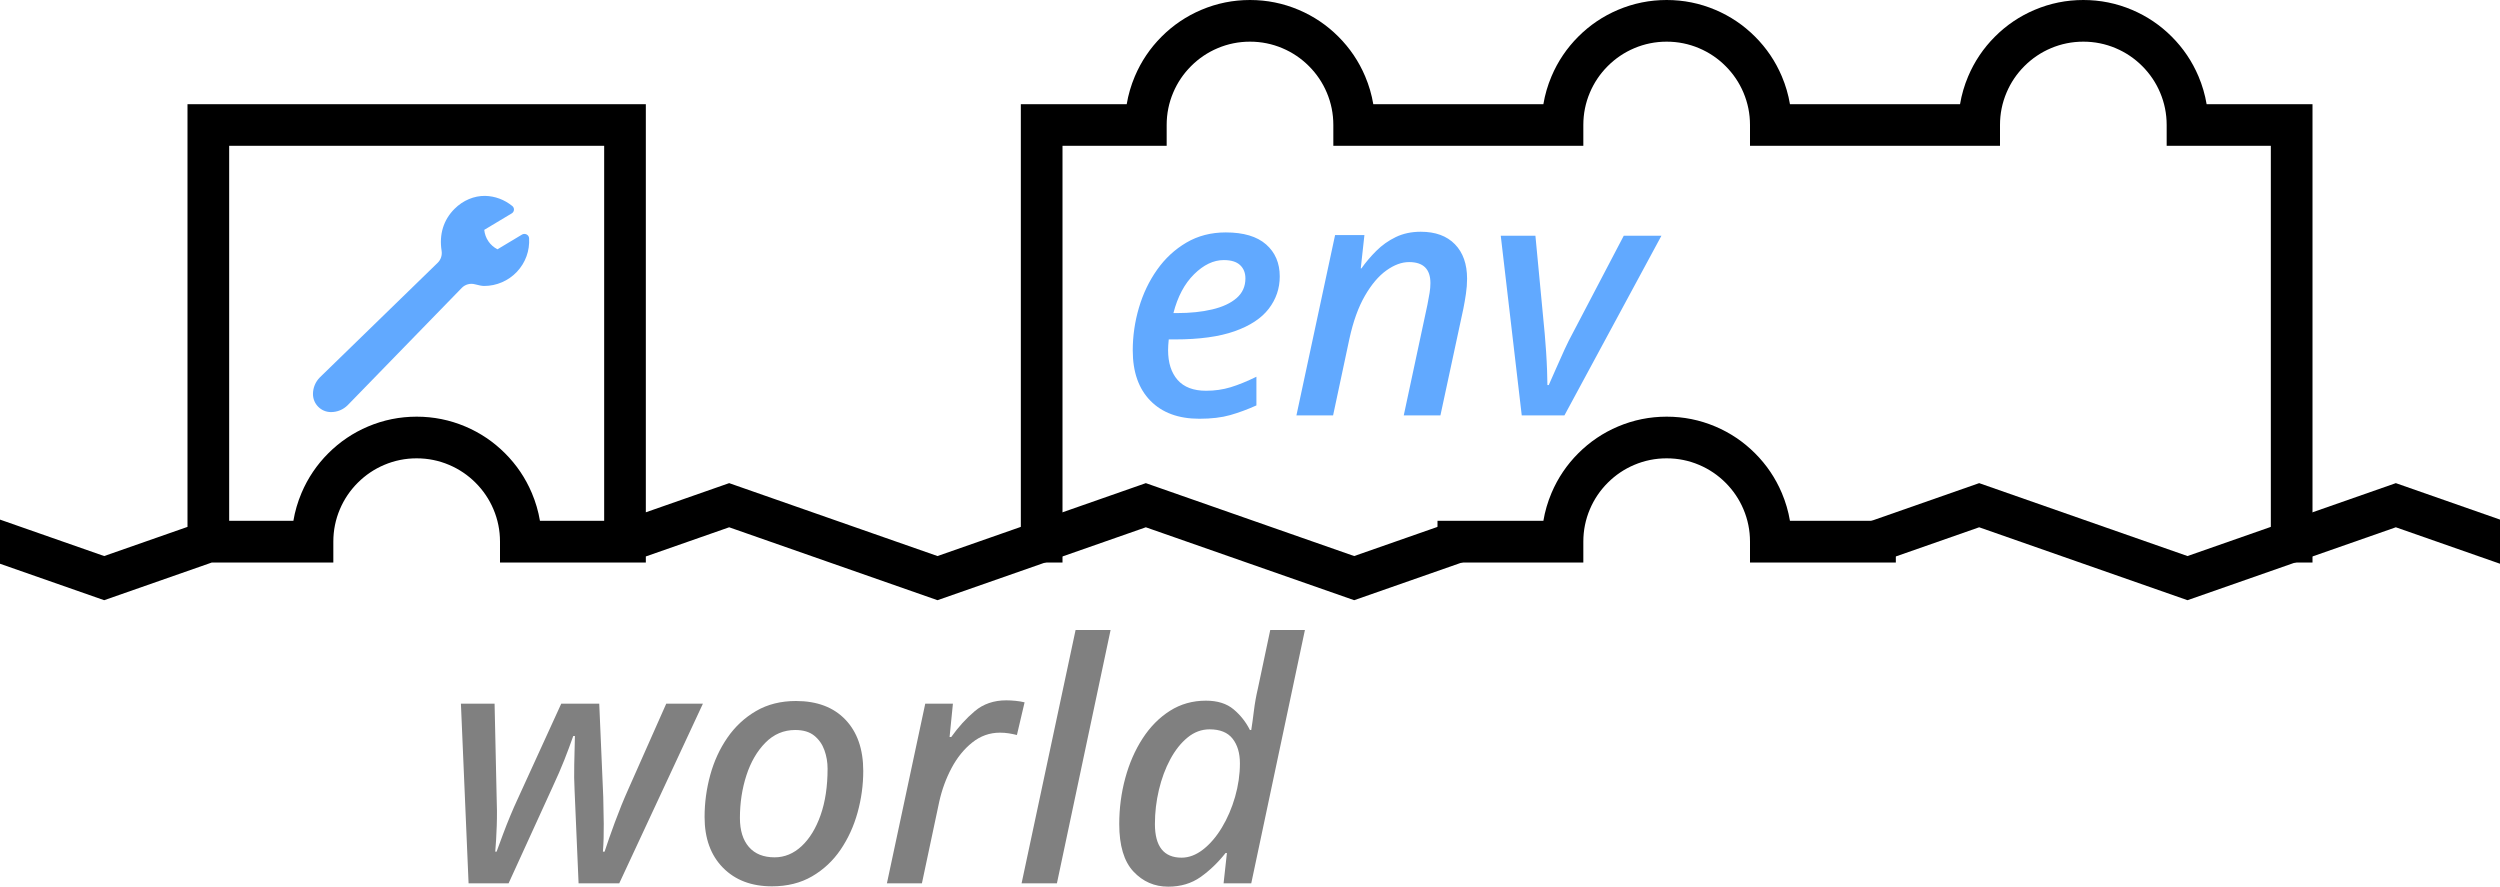 <?xml version="1.0" encoding="UTF-8" standalone="no"?>
<svg xmlns="http://www.w3.org/2000/svg" version="1.1" width="6in" height="2.128in" viewBox="0 0 432 153.216">
tool legos - tool on world
<g>
  <g>
    <path d="M32.4 18 L32.4 91.046 L18 96.086 L0 89.786 L0 97.414 L18 103.714 L36.612 97.2 L57.6 97.2 L57.6 93.6 C57.6 91.647 57.977 89.781 58.731 88 C59.46 86.277 60.49 84.751 61.82 83.42 C63.151 82.09 64.677 81.06 66.4 80.331 C68.181 79.577 70.047 79.2 72 79.2 C73.953 79.2 75.819 79.577 77.6 80.331 C79.323 81.06 80.849 82.09 82.18 83.42 C83.51 84.751 84.54 86.277 85.269 88 C86.023 89.781 86.4 91.647 86.4 93.6 L86.4 97.2 L111.6 97.2 L111.6 96.154 L126 91.114 L162 103.714 L181.189 96.998 L198 91.114 L234 103.714 L253.189 96.998 L250.811 90.202 L234 96.086 L198 83.486 L178.811 90.202 L162 96.086 L126 83.486 L111.6 88.526 L111.6 18 L32.4 18 Z M50.696 90 L39.6 90 L39.6 25.2 L104.4 25.2 L104.4 90 L93.304 90 C93.028 88.356 92.56 86.753 91.9 85.193 C90.806 82.609 89.263 80.321 87.271 78.329 C85.279 76.337 82.991 74.794 80.407 73.7 C77.729 72.567 74.927 72 72 72 C69.073 72 66.271 72.567 63.593 73.7 C61.009 74.794 58.721 76.337 56.729 78.329 C54.737 80.321 53.194 82.609 52.1 85.193 C51.44 86.753 50.972 88.356 50.696 90 Z " fill="#000000" fill-rule="evenodd" stroke="none" />
  </g>
  <g>
    <path d="M55.282 65.203 L75.639 45.402 C76.179 44.875 76.43 44.106 76.311 43.346 C75.861 40.507 76.633 37.998 78.539 36.092 C80.028 34.604 81.94 33.826 83.824 33.849 C85.53 33.887 87.156 34.49 88.525 35.598 C88.723 35.758 88.83 36.002 88.812 36.256 C88.793 36.51 88.653 36.739 88.436 36.869 L83.678 39.722 C83.821 41.154 84.666 42.41 85.961 43.079 L90.219 40.525 C90.457 40.383 90.781 40.392 91.023 40.525 C91.258 40.654 91.413 40.894 91.427 41.162 C91.557 43.332 90.807 45.393 89.323 46.969 C87.856 48.525 85.793 49.415 83.659 49.415 C83.312 49.415 82.805 49.322 82.067 49.125 C81.255 48.906 80.381 49.145 79.793 49.751 L60.081 70.015 C59.307 70.786 58.283 71.209 57.194 71.209 C55.476 71.209 54.081 69.812 54.081 68.094 C54.081 67.006 54.504 65.981 55.282 65.203 L55.282 65.203 Z " fill="#61a9ff" fill-rule="evenodd" stroke="none" />
  </g>
  <g>
    <g>
      <path d="M80.971 152.64 L87.883 152.64 L95.486 135.994 C96.293 134.266 96.965 132.72 97.502 131.357 C98.04 129.994 98.558 128.602 99.058 127.181 L99.346 127.181 C99.307 128.87 99.269 130.502 99.23 132.077 C99.192 133.651 99.211 135.149 99.288 136.57 L99.979 152.64 L107.006 152.64 L121.464 121.594 L115.128 121.594 L108.562 136.397 C107.755 138.202 106.987 140.093 106.258 142.07 C105.528 144.048 104.933 145.747 104.472 147.168 L104.184 147.168 C104.299 145.67 104.347 144.067 104.328 142.358 C104.309 140.65 104.28 139.104 104.242 137.722 L103.55 121.594 L96.984 121.594 L89.323 138.355 C89.016 139.008 88.642 139.862 88.2 140.918 C87.758 141.974 87.326 143.069 86.904 144.202 C86.482 145.334 86.117 146.323 85.81 147.168 L85.579 147.168 C85.694 145.862 85.781 144.374 85.838 142.704 C85.896 141.034 85.886 139.238 85.81 137.318 L85.464 121.594 L79.646 121.594 L80.971 152.64 Z " fill="#808080" fill-rule="evenodd" stroke="none" />
      <path d="M124.92 149.933 C127.032 152.083 129.854 153.158 133.387 153.158 C136.037 153.158 138.35 152.582 140.328 151.43 C142.306 150.278 143.947 148.742 145.253 146.822 C146.558 144.902 147.538 142.762 148.19 140.4 C148.843 138.038 149.17 135.648 149.17 133.229 C149.17 129.466 148.142 126.509 146.088 124.358 C144.034 122.208 141.182 121.133 137.534 121.133 C134.923 121.133 132.629 121.709 130.651 122.861 C128.674 124.013 127.022 125.549 125.698 127.469 C124.373 129.389 123.384 131.539 122.731 133.92 C122.078 136.301 121.752 138.72 121.752 141.178 C121.752 144.864 122.808 147.782 124.92 149.933 Z M138.514 146.218 C137.131 147.504 135.576 148.147 133.848 148.147 C131.928 148.147 130.45 147.552 129.413 146.362 C128.376 145.171 127.858 143.501 127.858 141.35 C127.858 138.739 128.232 136.282 128.981 133.978 C129.73 131.674 130.824 129.792 132.264 128.333 C133.704 126.874 135.422 126.144 137.419 126.144 C138.802 126.144 139.896 126.47 140.702 127.123 C141.509 127.776 142.094 128.611 142.459 129.629 C142.824 130.646 143.006 131.712 143.006 132.826 C143.006 135.898 142.603 138.576 141.797 140.861 C140.99 143.146 139.896 144.931 138.514 146.218 Z " fill="#808080" fill-rule="evenodd" stroke="none" />
      <path d="M153.259 152.64 L159.307 152.64 L162.302 138.528 C162.763 136.454 163.474 134.515 164.434 132.71 C165.394 130.906 166.584 129.437 168.005 128.304 C169.426 127.171 171.019 126.605 172.786 126.605 C173.323 126.605 173.832 126.643 174.312 126.72 C174.792 126.797 175.262 126.893 175.723 127.008 L177.048 121.363 C176.587 121.248 176.069 121.162 175.493 121.104 C174.917 121.046 174.379 121.018 173.88 121.018 C171.73 121.018 169.915 121.642 168.437 122.89 C166.958 124.138 165.605 125.626 164.376 127.354 L164.088 127.354 L164.664 121.594 L159.883 121.594 L153.259 152.64 Z " fill="#808080" fill-rule="evenodd" stroke="none" />
      <path d="M182.635 152.64 L176.53 152.64 L185.861 108.864 L191.909 108.864 L182.635 152.64 Z " fill="#808080" fill-rule="evenodd" stroke="none" />
      <path d="M195.854 150.595 C197.486 152.342 199.493 153.216 201.874 153.216 C204.024 153.216 205.886 152.659 207.461 151.546 C209.035 150.432 210.475 149.05 211.781 147.398 L212.011 147.398 L211.435 152.64 L216.216 152.64 L225.49 108.864 L219.499 108.864 L217.368 118.944 C217.061 120.25 216.83 121.536 216.677 122.803 C216.523 124.07 216.37 125.184 216.216 126.144 L215.986 126.144 C215.294 124.762 214.354 123.571 213.163 122.573 C211.973 121.574 210.379 121.075 208.382 121.075 C206.078 121.075 204.005 121.661 202.162 122.832 C200.318 124.003 198.744 125.597 197.438 127.613 C196.133 129.629 195.134 131.914 194.443 134.467 C193.752 137.021 193.406 139.661 193.406 142.387 C193.406 146.112 194.222 148.848 195.854 150.595 Z M207.893 146.794 C206.683 147.734 205.445 148.205 204.178 148.205 C201.106 148.205 199.57 146.266 199.57 142.387 C199.57 140.39 199.8 138.422 200.261 136.483 C200.722 134.544 201.374 132.787 202.219 131.213 C203.064 129.638 204.062 128.381 205.214 127.44 C206.366 126.499 207.634 126.029 209.016 126.029 C210.821 126.029 212.146 126.566 212.99 127.642 C213.835 128.717 214.258 130.138 214.258 131.904 C214.258 133.824 213.979 135.754 213.422 137.693 C212.866 139.632 212.107 141.398 211.147 142.992 C210.187 144.586 209.102 145.853 207.893 146.794 Z " fill="#808080" fill-rule="evenodd" stroke="none" />
    </g>
  </g>
  <g>
    <path d="M235.9 13.193 C236.56 14.753 237.028 16.356 237.304 18 L266.696 18 C266.972 16.356 267.44 14.753 268.1 13.193 C269.194 10.609 270.737 8.321 272.729 6.329 C274.721 4.337 277.009 2.794 279.593 1.7 C282.271 0.567 285.073 0 288 0 C290.927 0 293.729 0.567 296.407 1.7 C298.991 2.794 301.279 4.337 303.271 6.329 C305.263 8.321 306.806 10.609 307.9 13.193 C308.56 14.753 309.028 16.356 309.304 18 L338.696 18 C338.972 16.356 339.44 14.753 340.1 13.193 C341.194 10.609 342.737 8.321 344.729 6.329 C346.721 4.337 349.009 2.794 351.593 1.7 C354.271 0.567 357.073 0 360 0 C362.927 0 365.729 0.567 368.407 1.7 C370.991 2.794 373.279 4.337 375.271 6.329 C377.263 8.321 378.806 10.609 379.9 13.193 C380.56 14.753 381.028 16.356 381.304 18 L399.6 18 L399.6 97.2 L392.4 97.2 L392.4 25.2 L374.4 25.2 L374.4 21.6 C374.4 19.647 374.023 17.781 373.269 16 C372.54 14.277 371.51 12.751 370.18 11.42 C368.849 10.09 367.323 9.06 365.6 8.331 C363.819 7.577 361.953 7.2 360 7.2 C358.047 7.2 356.181 7.577 354.4 8.331 C352.677 9.06 351.151 10.09 349.82 11.42 C348.49 12.751 347.46 14.277 346.731 16 C345.977 17.781 345.6 19.647 345.6 21.6 L345.6 25.2 L302.4 25.2 L302.4 21.6 C302.4 19.647 302.023 17.781 301.269 16 C300.54 14.277 299.51 12.751 298.18 11.42 C296.849 10.09 295.323 9.06 293.6 8.331 C291.819 7.577 289.953 7.2 288 7.2 C286.047 7.2 284.181 7.577 282.4 8.331 C280.677 9.06 279.151 10.09 277.82 11.42 C276.49 12.751 275.46 14.277 274.731 16 C273.977 17.781 273.6 19.647 273.6 21.6 L273.6 25.2 L230.4 25.2 L230.4 21.6 C230.4 19.647 230.023 17.781 229.269 16 C228.54 14.277 227.51 12.751 226.18 11.42 C224.849 10.09 223.323 9.06 221.6 8.331 C219.819 7.577 217.953 7.2 216 7.2 C214.047 7.2 212.181 7.577 210.4 8.331 C208.677 9.06 207.151 10.09 205.82 11.42 C204.49 12.751 203.46 14.277 202.731 16 C201.977 17.781 201.6 19.647 201.6 21.6 L201.6 25.2 L183.6 25.2 L183.6 97.2 L176.4 97.2 L176.4 18 L194.696 18 C194.972 16.356 195.44 14.753 196.1 13.193 C197.194 10.609 198.737 8.321 200.729 6.329 C202.721 4.337 205.009 2.794 207.593 1.7 C210.271 0.567 213.073 0 216 0 C218.927 0 221.729 0.567 224.407 1.7 C226.991 2.794 229.279 4.337 231.271 6.329 C233.263 8.321 234.806 10.609 235.9 13.193 Z M307.9 85.193 C308.56 86.753 309.028 88.356 309.304 90 L327.6 90 L327.6 97.2 L302.4 97.2 L302.4 93.6 C302.4 91.647 302.023 89.781 301.269 88 C300.54 86.277 299.51 84.751 298.18 83.42 C296.849 82.09 295.323 81.06 293.6 80.331 C291.819 79.577 289.953 79.2 288 79.2 C286.047 79.2 284.181 79.577 282.4 80.331 C280.677 81.06 279.151 82.09 277.82 83.42 C276.49 84.751 275.46 86.277 274.731 88 C273.977 89.781 273.6 91.647 273.6 93.6 L273.6 97.2 L248.4 97.2 L248.4 90 L266.696 90 C266.972 88.356 267.44 86.753 268.1 85.193 C269.194 82.609 270.737 80.321 272.729 78.329 C274.721 76.337 277.009 74.794 279.593 73.7 C282.271 72.567 285.073 72 288 72 C290.927 72 293.729 72.567 296.407 73.7 C298.991 74.794 301.279 76.337 303.271 78.329 C305.263 80.321 306.806 82.609 307.9 85.193 Z " fill="#000000" fill-rule="evenodd" stroke="none" />
    <path d="M224.021 71.784 L230.357 71.784 L233.179 58.536 C233.832 55.541 234.725 53.064 235.858 51.106 C236.99 49.147 238.229 47.688 239.573 46.728 C240.917 45.768 242.222 45.288 243.49 45.288 C245.947 45.288 247.176 46.498 247.176 48.917 C247.176 49.454 247.128 50.021 247.032 50.616 C246.936 51.211 246.811 51.893 246.658 52.661 L242.568 71.784 L248.904 71.784 L252.878 53.294 C253.032 52.526 253.176 51.691 253.31 50.789 C253.445 49.886 253.512 49.013 253.512 48.168 C253.512 45.634 252.811 43.646 251.41 42.206 C250.008 40.766 248.04 40.046 245.506 40.046 C243.893 40.046 242.453 40.354 241.186 40.968 C239.918 41.582 238.795 42.379 237.816 43.358 C236.837 44.338 235.982 45.346 235.253 46.382 L235.138 46.382 L235.771 40.622 L230.702 40.622 L224.021 71.784 Z M198.792 69.25 C200.827 71.323 203.65 72.36 207.259 72.36 C209.333 72.36 211.109 72.149 212.587 71.726 C214.066 71.304 215.573 70.747 217.109 70.056 L217.109 65.102 C215.458 65.909 213.97 66.514 212.645 66.917 C211.32 67.32 209.909 67.522 208.411 67.522 C206.222 67.522 204.581 66.898 203.486 65.65 C202.392 64.402 201.845 62.683 201.845 60.494 C201.845 59.995 201.883 59.381 201.96 58.651 L203.054 58.651 C207.24 58.651 210.667 58.181 213.336 57.24 C216.005 56.299 217.973 55.003 219.24 53.352 C220.507 51.701 221.141 49.838 221.141 47.765 C221.141 45.461 220.354 43.618 218.779 42.235 C217.205 40.853 214.882 40.162 211.81 40.162 C209.275 40.162 207.01 40.747 205.013 41.918 C203.016 43.09 201.326 44.654 199.944 46.613 C198.562 48.571 197.515 50.76 196.805 53.179 C196.094 55.598 195.739 58.056 195.739 60.552 C195.739 64.277 196.757 67.176 198.792 69.25 Z M270.331 71.784 L262.958 71.784 L259.33 40.738 L265.32 40.738 L266.933 57.73 C267.01 58.574 267.086 59.573 267.163 60.725 C267.24 61.877 267.298 62.99 267.336 64.066 C267.374 65.141 267.394 65.966 267.394 66.542 L267.624 66.542 C268.008 65.698 268.44 64.718 268.92 63.605 C269.4 62.491 269.89 61.397 270.389 60.322 C270.888 59.246 271.33 58.363 271.714 57.672 L280.584 40.738 L287.093 40.738 L270.331 71.784 Z M203.4 54.101 L202.766 54.101 C203.496 51.259 204.686 49.022 206.338 47.39 C207.989 45.758 209.698 44.942 211.464 44.942 C212.731 44.942 213.672 45.23 214.286 45.806 C214.901 46.382 215.208 47.15 215.208 48.11 C215.208 49.493 214.699 50.626 213.682 51.509 C212.664 52.392 211.262 53.045 209.477 53.467 C207.691 53.89 205.666 54.101 203.4 54.101 Z " fill="#61a9ff" fill-rule="evenodd" stroke="none" />
  </g>
  <g>
    <path d="M432 89.786 L414 83.486 L394.811 90.202 L378 96.086 L342 83.486 L322.811 90.202 L325.189 96.998 L342 91.114 L378 103.714 L397.189 96.998 L414 91.114 L432 97.414 L432 89.786 Z " fill="#000000" fill-rule="evenodd" stroke="none" />
  </g>
</g>
</svg>
<!--
Generator: Cuttle.xyz
-->